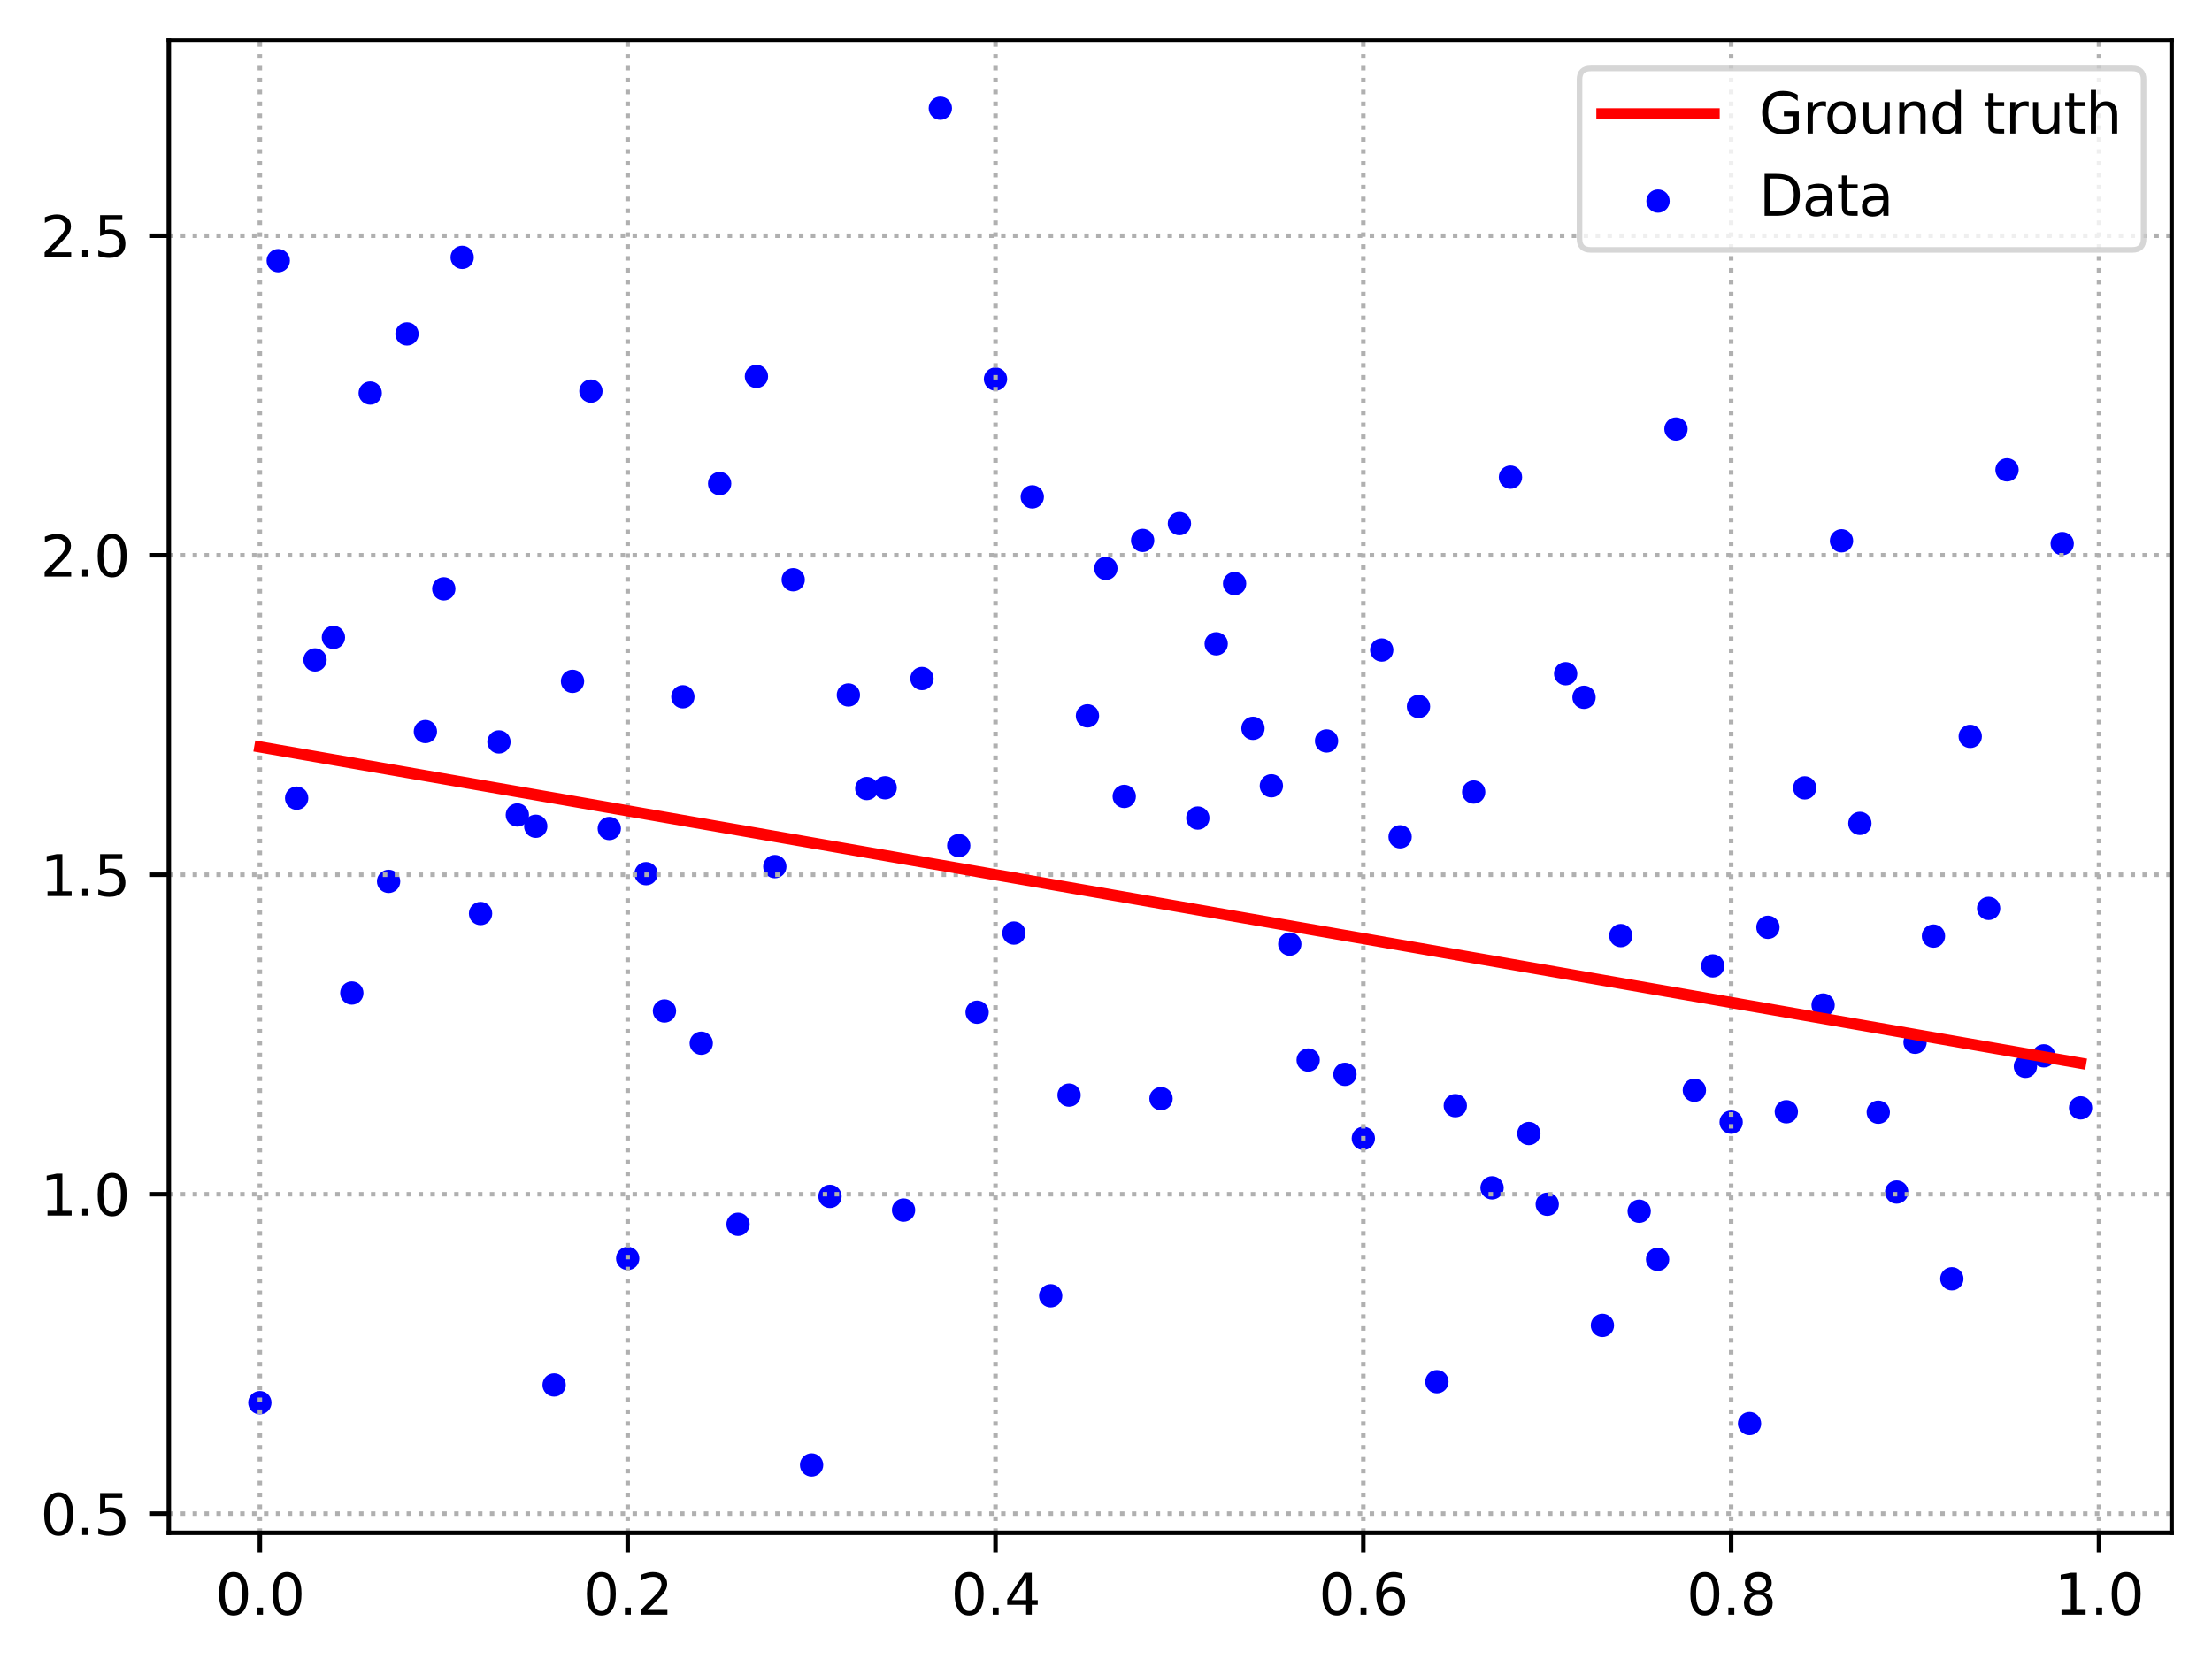 <?xml version="1.0" encoding="utf-8" standalone="no"?>
<!DOCTYPE svg PUBLIC "-//W3C//DTD SVG 1.1//EN"
  "http://www.w3.org/Graphics/SVG/1.1/DTD/svg11.dtd">
<svg xmlns:xlink="http://www.w3.org/1999/xlink" width="394.423pt" height="297.19pt" viewBox="0 0 394.423 297.19" xmlns="http://www.w3.org/2000/svg" version="1.1">
 <defs>
  <style type="text/css">*{stroke-linejoin: round; stroke-linecap: butt}</style>
 </defs>
 <g id="figure_1">
  <g id="patch_1">
   <path d="M 0 297.19 
L 394.423 297.19 
L 394.423 0 
L 0 0 
z
" style="fill: #ffffff"/>
  </g>
  <g id="axes_1">
   <g id="patch_2">
    <path d="M 30.103 273.312 
L 387.223 273.312 
L 387.223 7.2 
L 30.103 7.2 
z
" style="fill: #ffffff"/>
   </g>
   <g id="PathCollection_1">
    <defs>
     <path id="m8d053cd938" d="M 0 1.581 
C 0.419 1.581 0.822 1.415 1.118 1.118 
C 1.415 0.822 1.581 0.419 1.581 0 
C 1.581 -0.419 1.415 -0.822 1.118 -1.118 
C 0.822 -1.415 0.419 -1.581 0 -1.581 
C -0.419 -1.581 -0.822 -1.415 -1.118 -1.118 
C -1.415 -0.822 -1.581 -0.419 -1.581 0 
C -1.581 0.419 -1.415 0.822 -1.118 1.118 
C -0.822 1.415 -0.419 1.581 0 1.581 
z
" style="stroke: #0000ff"/>
    </defs>
    <g clip-path="url(#pa5b28a26cb)">
     <use xlink:href="#m8d053cd938" x="46.336" y="250.107" style="fill: #0000ff; stroke: #0000ff"/>
     <use xlink:href="#m8d053cd938" x="49.615" y="46.477" style="fill: #0000ff; stroke: #0000ff"/>
     <use xlink:href="#m8d053cd938" x="52.895" y="142.316" style="fill: #0000ff; stroke: #0000ff"/>
     <use xlink:href="#m8d053cd938" x="56.174" y="117.668" style="fill: #0000ff; stroke: #0000ff"/>
     <use xlink:href="#m8d053cd938" x="59.453" y="113.653" style="fill: #0000ff; stroke: #0000ff"/>
     <use xlink:href="#m8d053cd938" x="62.733" y="177.061" style="fill: #0000ff; stroke: #0000ff"/>
     <use xlink:href="#m8d053cd938" x="66.012" y="70.087" style="fill: #0000ff; stroke: #0000ff"/>
     <use xlink:href="#m8d053cd938" x="69.291" y="157.157" style="fill: #0000ff; stroke: #0000ff"/>
     <use xlink:href="#m8d053cd938" x="72.571" y="59.542" style="fill: #0000ff; stroke: #0000ff"/>
     <use xlink:href="#m8d053cd938" x="75.85" y="130.441" style="fill: #0000ff; stroke: #0000ff"/>
     <use xlink:href="#m8d053cd938" x="79.129" y="104.991" style="fill: #0000ff; stroke: #0000ff"/>
     <use xlink:href="#m8d053cd938" x="82.409" y="45.893" style="fill: #0000ff; stroke: #0000ff"/>
     <use xlink:href="#m8d053cd938" x="85.688" y="162.888" style="fill: #0000ff; stroke: #0000ff"/>
     <use xlink:href="#m8d053cd938" x="88.967" y="132.289" style="fill: #0000ff; stroke: #0000ff"/>
     <use xlink:href="#m8d053cd938" x="92.247" y="145.313" style="fill: #0000ff; stroke: #0000ff"/>
     <use xlink:href="#m8d053cd938" x="95.526" y="147.327" style="fill: #0000ff; stroke: #0000ff"/>
     <use xlink:href="#m8d053cd938" x="98.805" y="246.95" style="fill: #0000ff; stroke: #0000ff"/>
     <use xlink:href="#m8d053cd938" x="102.085" y="121.486" style="fill: #0000ff; stroke: #0000ff"/>
     <use xlink:href="#m8d053cd938" x="105.364" y="69.737" style="fill: #0000ff; stroke: #0000ff"/>
     <use xlink:href="#m8d053cd938" x="108.643" y="147.727" style="fill: #0000ff; stroke: #0000ff"/>
     <use xlink:href="#m8d053cd938" x="111.923" y="224.385" style="fill: #0000ff; stroke: #0000ff"/>
     <use xlink:href="#m8d053cd938" x="115.202" y="155.78" style="fill: #0000ff; stroke: #0000ff"/>
     <use xlink:href="#m8d053cd938" x="118.481" y="180.264" style="fill: #0000ff; stroke: #0000ff"/>
     <use xlink:href="#m8d053cd938" x="121.761" y="124.242" style="fill: #0000ff; stroke: #0000ff"/>
     <use xlink:href="#m8d053cd938" x="125.04" y="186.01" style="fill: #0000ff; stroke: #0000ff"/>
     <use xlink:href="#m8d053cd938" x="128.319" y="86.222" style="fill: #0000ff; stroke: #0000ff"/>
     <use xlink:href="#m8d053cd938" x="131.599" y="218.293" style="fill: #0000ff; stroke: #0000ff"/>
     <use xlink:href="#m8d053cd938" x="134.878" y="67.11" style="fill: #0000ff; stroke: #0000ff"/>
     <use xlink:href="#m8d053cd938" x="138.157" y="154.522" style="fill: #0000ff; stroke: #0000ff"/>
     <use xlink:href="#m8d053cd938" x="141.437" y="103.372" style="fill: #0000ff; stroke: #0000ff"/>
     <use xlink:href="#m8d053cd938" x="144.716" y="261.216" style="fill: #0000ff; stroke: #0000ff"/>
     <use xlink:href="#m8d053cd938" x="147.995" y="213.323" style="fill: #0000ff; stroke: #0000ff"/>
     <use xlink:href="#m8d053cd938" x="151.275" y="123.92" style="fill: #0000ff; stroke: #0000ff"/>
     <use xlink:href="#m8d053cd938" x="154.554" y="140.601" style="fill: #0000ff; stroke: #0000ff"/>
     <use xlink:href="#m8d053cd938" x="157.833" y="140.468" style="fill: #0000ff; stroke: #0000ff"/>
     <use xlink:href="#m8d053cd938" x="161.113" y="215.765" style="fill: #0000ff; stroke: #0000ff"/>
     <use xlink:href="#m8d053cd938" x="164.392" y="120.984" style="fill: #0000ff; stroke: #0000ff"/>
     <use xlink:href="#m8d053cd938" x="167.671" y="19.296" style="fill: #0000ff; stroke: #0000ff"/>
     <use xlink:href="#m8d053cd938" x="170.951" y="150.776" style="fill: #0000ff; stroke: #0000ff"/>
     <use xlink:href="#m8d053cd938" x="174.23" y="180.484" style="fill: #0000ff; stroke: #0000ff"/>
     <use xlink:href="#m8d053cd938" x="177.509" y="67.585" style="fill: #0000ff; stroke: #0000ff"/>
     <use xlink:href="#m8d053cd938" x="180.789" y="166.37" style="fill: #0000ff; stroke: #0000ff"/>
     <use xlink:href="#m8d053cd938" x="184.068" y="88.594" style="fill: #0000ff; stroke: #0000ff"/>
     <use xlink:href="#m8d053cd938" x="187.347" y="231.055" style="fill: #0000ff; stroke: #0000ff"/>
     <use xlink:href="#m8d053cd938" x="190.627" y="195.265" style="fill: #0000ff; stroke: #0000ff"/>
     <use xlink:href="#m8d053cd938" x="193.906" y="127.642" style="fill: #0000ff; stroke: #0000ff"/>
     <use xlink:href="#m8d053cd938" x="197.185" y="101.344" style="fill: #0000ff; stroke: #0000ff"/>
     <use xlink:href="#m8d053cd938" x="200.465" y="142.006" style="fill: #0000ff; stroke: #0000ff"/>
     <use xlink:href="#m8d053cd938" x="203.744" y="96.359" style="fill: #0000ff; stroke: #0000ff"/>
     <use xlink:href="#m8d053cd938" x="207.023" y="195.892" style="fill: #0000ff; stroke: #0000ff"/>
     <use xlink:href="#m8d053cd938" x="210.303" y="93.359" style="fill: #0000ff; stroke: #0000ff"/>
     <use xlink:href="#m8d053cd938" x="213.582" y="145.864" style="fill: #0000ff; stroke: #0000ff"/>
     <use xlink:href="#m8d053cd938" x="216.861" y="114.798" style="fill: #0000ff; stroke: #0000ff"/>
     <use xlink:href="#m8d053cd938" x="220.141" y="104.056" style="fill: #0000ff; stroke: #0000ff"/>
     <use xlink:href="#m8d053cd938" x="223.42" y="129.865" style="fill: #0000ff; stroke: #0000ff"/>
     <use xlink:href="#m8d053cd938" x="226.699" y="140.112" style="fill: #0000ff; stroke: #0000ff"/>
     <use xlink:href="#m8d053cd938" x="229.979" y="168.341" style="fill: #0000ff; stroke: #0000ff"/>
     <use xlink:href="#m8d053cd938" x="233.258" y="189.007" style="fill: #0000ff; stroke: #0000ff"/>
     <use xlink:href="#m8d053cd938" x="236.538" y="132.119" style="fill: #0000ff; stroke: #0000ff"/>
     <use xlink:href="#m8d053cd938" x="239.817" y="191.56" style="fill: #0000ff; stroke: #0000ff"/>
     <use xlink:href="#m8d053cd938" x="243.096" y="202.98" style="fill: #0000ff; stroke: #0000ff"/>
     <use xlink:href="#m8d053cd938" x="246.376" y="115.908" style="fill: #0000ff; stroke: #0000ff"/>
     <use xlink:href="#m8d053cd938" x="249.655" y="149.206" style="fill: #0000ff; stroke: #0000ff"/>
     <use xlink:href="#m8d053cd938" x="252.934" y="125.973" style="fill: #0000ff; stroke: #0000ff"/>
     <use xlink:href="#m8d053cd938" x="256.214" y="246.369" style="fill: #0000ff; stroke: #0000ff"/>
     <use xlink:href="#m8d053cd938" x="259.493" y="197.146" style="fill: #0000ff; stroke: #0000ff"/>
     <use xlink:href="#m8d053cd938" x="262.772" y="141.224" style="fill: #0000ff; stroke: #0000ff"/>
     <use xlink:href="#m8d053cd938" x="266.052" y="211.804" style="fill: #0000ff; stroke: #0000ff"/>
     <use xlink:href="#m8d053cd938" x="269.331" y="85.081" style="fill: #0000ff; stroke: #0000ff"/>
     <use xlink:href="#m8d053cd938" x="272.61" y="202.112" style="fill: #0000ff; stroke: #0000ff"/>
     <use xlink:href="#m8d053cd938" x="275.89" y="214.719" style="fill: #0000ff; stroke: #0000ff"/>
     <use xlink:href="#m8d053cd938" x="279.169" y="120.127" style="fill: #0000ff; stroke: #0000ff"/>
     <use xlink:href="#m8d053cd938" x="282.448" y="124.336" style="fill: #0000ff; stroke: #0000ff"/>
     <use xlink:href="#m8d053cd938" x="285.728" y="236.324" style="fill: #0000ff; stroke: #0000ff"/>
     <use xlink:href="#m8d053cd938" x="289.007" y="166.826" style="fill: #0000ff; stroke: #0000ff"/>
     <use xlink:href="#m8d053cd938" x="292.286" y="215.966" style="fill: #0000ff; stroke: #0000ff"/>
     <use xlink:href="#m8d053cd938" x="295.566" y="224.552" style="fill: #0000ff; stroke: #0000ff"/>
     <use xlink:href="#m8d053cd938" x="298.845" y="76.496" style="fill: #0000ff; stroke: #0000ff"/>
     <use xlink:href="#m8d053cd938" x="302.124" y="194.398" style="fill: #0000ff; stroke: #0000ff"/>
     <use xlink:href="#m8d053cd938" x="305.404" y="172.226" style="fill: #0000ff; stroke: #0000ff"/>
     <use xlink:href="#m8d053cd938" x="308.683" y="200.088" style="fill: #0000ff; stroke: #0000ff"/>
     <use xlink:href="#m8d053cd938" x="311.962" y="253.828" style="fill: #0000ff; stroke: #0000ff"/>
     <use xlink:href="#m8d053cd938" x="315.242" y="165.344" style="fill: #0000ff; stroke: #0000ff"/>
     <use xlink:href="#m8d053cd938" x="318.521" y="198.235" style="fill: #0000ff; stroke: #0000ff"/>
     <use xlink:href="#m8d053cd938" x="321.8" y="140.485" style="fill: #0000ff; stroke: #0000ff"/>
     <use xlink:href="#m8d053cd938" x="325.08" y="179.204" style="fill: #0000ff; stroke: #0000ff"/>
     <use xlink:href="#m8d053cd938" x="328.359" y="96.427" style="fill: #0000ff; stroke: #0000ff"/>
     <use xlink:href="#m8d053cd938" x="331.638" y="146.814" style="fill: #0000ff; stroke: #0000ff"/>
     <use xlink:href="#m8d053cd938" x="334.918" y="198.313" style="fill: #0000ff; stroke: #0000ff"/>
     <use xlink:href="#m8d053cd938" x="338.197" y="212.548" style="fill: #0000ff; stroke: #0000ff"/>
     <use xlink:href="#m8d053cd938" x="341.476" y="185.841" style="fill: #0000ff; stroke: #0000ff"/>
     <use xlink:href="#m8d053cd938" x="344.756" y="166.909" style="fill: #0000ff; stroke: #0000ff"/>
     <use xlink:href="#m8d053cd938" x="348.035" y="228.017" style="fill: #0000ff; stroke: #0000ff"/>
     <use xlink:href="#m8d053cd938" x="351.314" y="131.303" style="fill: #0000ff; stroke: #0000ff"/>
     <use xlink:href="#m8d053cd938" x="354.594" y="161.969" style="fill: #0000ff; stroke: #0000ff"/>
     <use xlink:href="#m8d053cd938" x="357.873" y="83.776" style="fill: #0000ff; stroke: #0000ff"/>
     <use xlink:href="#m8d053cd938" x="361.152" y="190.14" style="fill: #0000ff; stroke: #0000ff"/>
     <use xlink:href="#m8d053cd938" x="364.432" y="188.263" style="fill: #0000ff; stroke: #0000ff"/>
     <use xlink:href="#m8d053cd938" x="367.711" y="96.931" style="fill: #0000ff; stroke: #0000ff"/>
     <use xlink:href="#m8d053cd938" x="370.99" y="197.541" style="fill: #0000ff; stroke: #0000ff"/>
    </g>
   </g>
   <g id="matplotlib.axis_1">
    <g id="xtick_1">
     <g id="line2d_1">
      <path d="M 46.336 273.312 
L 46.336 7.2 
" clip-path="url(#pa5b28a26cb)" style="fill: none; stroke-dasharray: 0.8,1.32; stroke-dashoffset: 0; stroke: #b0b0b0; stroke-width: 0.8"/>
     </g>
     <g id="line2d_2">
      <defs>
       <path id="m78478aa3bd" d="M 0 0 
L 0 3.5 
" style="stroke: #000000; stroke-width: 0.8"/>
      </defs>
      <g>
       <use xlink:href="#m78478aa3bd" x="46.336" y="273.312" style="stroke: #000000; stroke-width: 0.8"/>
      </g>
     </g>
     <g id="text_1">
      <!-- 0.0 -->
      <g transform="translate(38.384 287.91) scale(0.1 -0.1)">
       <defs>
        <path id="DejaVuSans-30" d="M 2034 4250 
Q 1547 4250 1301 3770 
Q 1056 3291 1056 2328 
Q 1056 1369 1301 889 
Q 1547 409 2034 409 
Q 2525 409 2770 889 
Q 3016 1369 3016 2328 
Q 3016 3291 2770 3770 
Q 2525 4250 2034 4250 
z
M 2034 4750 
Q 2819 4750 3233 4129 
Q 3647 3509 3647 2328 
Q 3647 1150 3233 529 
Q 2819 -91 2034 -91 
Q 1250 -91 836 529 
Q 422 1150 422 2328 
Q 422 3509 836 4129 
Q 1250 4750 2034 4750 
z
" transform="scale(0.016)"/>
        <path id="DejaVuSans-2e" d="M 684 794 
L 1344 794 
L 1344 0 
L 684 0 
L 684 794 
z
" transform="scale(0.016)"/>
       </defs>
       <use xlink:href="#DejaVuSans-30"/>
       <use xlink:href="#DejaVuSans-2e" x="63.623"/>
       <use xlink:href="#DejaVuSans-30" x="95.41"/>
      </g>
     </g>
    </g>
    <g id="xtick_2">
     <g id="line2d_3">
      <path d="M 111.923 273.312 
L 111.923 7.2 
" clip-path="url(#pa5b28a26cb)" style="fill: none; stroke-dasharray: 0.8,1.32; stroke-dashoffset: 0; stroke: #b0b0b0; stroke-width: 0.8"/>
     </g>
     <g id="line2d_4">
      <g>
       <use xlink:href="#m78478aa3bd" x="111.923" y="273.312" style="stroke: #000000; stroke-width: 0.8"/>
      </g>
     </g>
     <g id="text_2">
      <!-- 0.2 -->
      <g transform="translate(103.971 287.91) scale(0.1 -0.1)">
       <defs>
        <path id="DejaVuSans-32" d="M 1228 531 
L 3431 531 
L 3431 0 
L 469 0 
L 469 531 
Q 828 903 1448 1529 
Q 2069 2156 2228 2338 
Q 2531 2678 2651 2914 
Q 2772 3150 2772 3378 
Q 2772 3750 2511 3984 
Q 2250 4219 1831 4219 
Q 1534 4219 1204 4116 
Q 875 4013 500 3803 
L 500 4441 
Q 881 4594 1212 4672 
Q 1544 4750 1819 4750 
Q 2544 4750 2975 4387 
Q 3406 4025 3406 3419 
Q 3406 3131 3298 2873 
Q 3191 2616 2906 2266 
Q 2828 2175 2409 1742 
Q 1991 1309 1228 531 
z
" transform="scale(0.016)"/>
       </defs>
       <use xlink:href="#DejaVuSans-30"/>
       <use xlink:href="#DejaVuSans-2e" x="63.623"/>
       <use xlink:href="#DejaVuSans-32" x="95.41"/>
      </g>
     </g>
    </g>
    <g id="xtick_3">
     <g id="line2d_5">
      <path d="M 177.509 273.312 
L 177.509 7.2 
" clip-path="url(#pa5b28a26cb)" style="fill: none; stroke-dasharray: 0.8,1.32; stroke-dashoffset: 0; stroke: #b0b0b0; stroke-width: 0.8"/>
     </g>
     <g id="line2d_6">
      <g>
       <use xlink:href="#m78478aa3bd" x="177.509" y="273.312" style="stroke: #000000; stroke-width: 0.8"/>
      </g>
     </g>
     <g id="text_3">
      <!-- 0.4 -->
      <g transform="translate(169.558 287.91) scale(0.1 -0.1)">
       <defs>
        <path id="DejaVuSans-34" d="M 2419 4116 
L 825 1625 
L 2419 1625 
L 2419 4116 
z
M 2253 4666 
L 3047 4666 
L 3047 1625 
L 3713 1625 
L 3713 1100 
L 3047 1100 
L 3047 0 
L 2419 0 
L 2419 1100 
L 313 1100 
L 313 1709 
L 2253 4666 
z
" transform="scale(0.016)"/>
       </defs>
       <use xlink:href="#DejaVuSans-30"/>
       <use xlink:href="#DejaVuSans-2e" x="63.623"/>
       <use xlink:href="#DejaVuSans-34" x="95.41"/>
      </g>
     </g>
    </g>
    <g id="xtick_4">
     <g id="line2d_7">
      <path d="M 243.096 273.312 
L 243.096 7.2 
" clip-path="url(#pa5b28a26cb)" style="fill: none; stroke-dasharray: 0.8,1.32; stroke-dashoffset: 0; stroke: #b0b0b0; stroke-width: 0.8"/>
     </g>
     <g id="line2d_8">
      <g>
       <use xlink:href="#m78478aa3bd" x="243.096" y="273.312" style="stroke: #000000; stroke-width: 0.8"/>
      </g>
     </g>
     <g id="text_4">
      <!-- 0.6 -->
      <g transform="translate(235.145 287.91) scale(0.1 -0.1)">
       <defs>
        <path id="DejaVuSans-36" d="M 2113 2584 
Q 1688 2584 1439 2293 
Q 1191 2003 1191 1497 
Q 1191 994 1439 701 
Q 1688 409 2113 409 
Q 2538 409 2786 701 
Q 3034 994 3034 1497 
Q 3034 2003 2786 2293 
Q 2538 2584 2113 2584 
z
M 3366 4563 
L 3366 3988 
Q 3128 4100 2886 4159 
Q 2644 4219 2406 4219 
Q 1781 4219 1451 3797 
Q 1122 3375 1075 2522 
Q 1259 2794 1537 2939 
Q 1816 3084 2150 3084 
Q 2853 3084 3261 2657 
Q 3669 2231 3669 1497 
Q 3669 778 3244 343 
Q 2819 -91 2113 -91 
Q 1303 -91 875 529 
Q 447 1150 447 2328 
Q 447 3434 972 4092 
Q 1497 4750 2381 4750 
Q 2619 4750 2861 4703 
Q 3103 4656 3366 4563 
z
" transform="scale(0.016)"/>
       </defs>
       <use xlink:href="#DejaVuSans-30"/>
       <use xlink:href="#DejaVuSans-2e" x="63.623"/>
       <use xlink:href="#DejaVuSans-36" x="95.41"/>
      </g>
     </g>
    </g>
    <g id="xtick_5">
     <g id="line2d_9">
      <path d="M 308.683 273.312 
L 308.683 7.2 
" clip-path="url(#pa5b28a26cb)" style="fill: none; stroke-dasharray: 0.8,1.32; stroke-dashoffset: 0; stroke: #b0b0b0; stroke-width: 0.8"/>
     </g>
     <g id="line2d_10">
      <g>
       <use xlink:href="#m78478aa3bd" x="308.683" y="273.312" style="stroke: #000000; stroke-width: 0.8"/>
      </g>
     </g>
     <g id="text_5">
      <!-- 0.8 -->
      <g transform="translate(300.731 287.91) scale(0.1 -0.1)">
       <defs>
        <path id="DejaVuSans-38" d="M 2034 2216 
Q 1584 2216 1326 1975 
Q 1069 1734 1069 1313 
Q 1069 891 1326 650 
Q 1584 409 2034 409 
Q 2484 409 2743 651 
Q 3003 894 3003 1313 
Q 3003 1734 2745 1975 
Q 2488 2216 2034 2216 
z
M 1403 2484 
Q 997 2584 770 2862 
Q 544 3141 544 3541 
Q 544 4100 942 4425 
Q 1341 4750 2034 4750 
Q 2731 4750 3128 4425 
Q 3525 4100 3525 3541 
Q 3525 3141 3298 2862 
Q 3072 2584 2669 2484 
Q 3125 2378 3379 2068 
Q 3634 1759 3634 1313 
Q 3634 634 3220 271 
Q 2806 -91 2034 -91 
Q 1263 -91 848 271 
Q 434 634 434 1313 
Q 434 1759 690 2068 
Q 947 2378 1403 2484 
z
M 1172 3481 
Q 1172 3119 1398 2916 
Q 1625 2713 2034 2713 
Q 2441 2713 2670 2916 
Q 2900 3119 2900 3481 
Q 2900 3844 2670 4047 
Q 2441 4250 2034 4250 
Q 1625 4250 1398 4047 
Q 1172 3844 1172 3481 
z
" transform="scale(0.016)"/>
       </defs>
       <use xlink:href="#DejaVuSans-30"/>
       <use xlink:href="#DejaVuSans-2e" x="63.623"/>
       <use xlink:href="#DejaVuSans-38" x="95.41"/>
      </g>
     </g>
    </g>
    <g id="xtick_6">
     <g id="line2d_11">
      <path d="M 374.27 273.312 
L 374.27 7.2 
" clip-path="url(#pa5b28a26cb)" style="fill: none; stroke-dasharray: 0.8,1.32; stroke-dashoffset: 0; stroke: #b0b0b0; stroke-width: 0.8"/>
     </g>
     <g id="line2d_12">
      <g>
       <use xlink:href="#m78478aa3bd" x="374.27" y="273.312" style="stroke: #000000; stroke-width: 0.8"/>
      </g>
     </g>
     <g id="text_6">
      <!-- 1.0 -->
      <g transform="translate(366.318 287.91) scale(0.1 -0.1)">
       <defs>
        <path id="DejaVuSans-31" d="M 794 531 
L 1825 531 
L 1825 4091 
L 703 3866 
L 703 4441 
L 1819 4666 
L 2450 4666 
L 2450 531 
L 3481 531 
L 3481 0 
L 794 0 
L 794 531 
z
" transform="scale(0.016)"/>
       </defs>
       <use xlink:href="#DejaVuSans-31"/>
       <use xlink:href="#DejaVuSans-2e" x="63.623"/>
       <use xlink:href="#DejaVuSans-30" x="95.41"/>
      </g>
     </g>
    </g>
   </g>
   <g id="matplotlib.axis_2">
    <g id="ytick_1">
     <g id="line2d_13">
      <path d="M 30.103 269.895 
L 387.223 269.895 
" clip-path="url(#pa5b28a26cb)" style="fill: none; stroke-dasharray: 0.8,1.32; stroke-dashoffset: 0; stroke: #b0b0b0; stroke-width: 0.8"/>
     </g>
     <g id="line2d_14">
      <defs>
       <path id="mc669799e0a" d="M 0 0 
L -3.5 0 
" style="stroke: #000000; stroke-width: 0.8"/>
      </defs>
      <g>
       <use xlink:href="#mc669799e0a" x="30.103" y="269.895" style="stroke: #000000; stroke-width: 0.8"/>
      </g>
     </g>
     <g id="text_7">
      <!-- 0.5 -->
      <g transform="translate(7.2 273.694) scale(0.1 -0.1)">
       <defs>
        <path id="DejaVuSans-35" d="M 691 4666 
L 3169 4666 
L 3169 4134 
L 1269 4134 
L 1269 2991 
Q 1406 3038 1543 3061 
Q 1681 3084 1819 3084 
Q 2600 3084 3056 2656 
Q 3513 2228 3513 1497 
Q 3513 744 3044 326 
Q 2575 -91 1722 -91 
Q 1428 -91 1123 -41 
Q 819 9 494 109 
L 494 744 
Q 775 591 1075 516 
Q 1375 441 1709 441 
Q 2250 441 2565 725 
Q 2881 1009 2881 1497 
Q 2881 1984 2565 2268 
Q 2250 2553 1709 2553 
Q 1456 2553 1204 2497 
Q 953 2441 691 2322 
L 691 4666 
z
" transform="scale(0.016)"/>
       </defs>
       <use xlink:href="#DejaVuSans-30"/>
       <use xlink:href="#DejaVuSans-2e" x="63.623"/>
       <use xlink:href="#DejaVuSans-35" x="95.41"/>
      </g>
     </g>
    </g>
    <g id="ytick_2">
     <g id="line2d_15">
      <path d="M 30.103 212.931 
L 387.223 212.931 
" clip-path="url(#pa5b28a26cb)" style="fill: none; stroke-dasharray: 0.8,1.32; stroke-dashoffset: 0; stroke: #b0b0b0; stroke-width: 0.8"/>
     </g>
     <g id="line2d_16">
      <g>
       <use xlink:href="#mc669799e0a" x="30.103" y="212.931" style="stroke: #000000; stroke-width: 0.8"/>
      </g>
     </g>
     <g id="text_8">
      <!-- 1.0 -->
      <g transform="translate(7.2 216.731) scale(0.1 -0.1)">
       <use xlink:href="#DejaVuSans-31"/>
       <use xlink:href="#DejaVuSans-2e" x="63.623"/>
       <use xlink:href="#DejaVuSans-30" x="95.41"/>
      </g>
     </g>
    </g>
    <g id="ytick_3">
     <g id="line2d_17">
      <path d="M 30.103 155.968 
L 387.223 155.968 
" clip-path="url(#pa5b28a26cb)" style="fill: none; stroke-dasharray: 0.8,1.32; stroke-dashoffset: 0; stroke: #b0b0b0; stroke-width: 0.8"/>
     </g>
     <g id="line2d_18">
      <g>
       <use xlink:href="#mc669799e0a" x="30.103" y="155.968" style="stroke: #000000; stroke-width: 0.8"/>
      </g>
     </g>
     <g id="text_9">
      <!-- 1.5 -->
      <g transform="translate(7.2 159.767) scale(0.1 -0.1)">
       <use xlink:href="#DejaVuSans-31"/>
       <use xlink:href="#DejaVuSans-2e" x="63.623"/>
       <use xlink:href="#DejaVuSans-35" x="95.41"/>
      </g>
     </g>
    </g>
    <g id="ytick_4">
     <g id="line2d_19">
      <path d="M 30.103 99.004 
L 387.223 99.004 
" clip-path="url(#pa5b28a26cb)" style="fill: none; stroke-dasharray: 0.8,1.32; stroke-dashoffset: 0; stroke: #b0b0b0; stroke-width: 0.8"/>
     </g>
     <g id="line2d_20">
      <g>
       <use xlink:href="#mc669799e0a" x="30.103" y="99.004" style="stroke: #000000; stroke-width: 0.8"/>
      </g>
     </g>
     <g id="text_10">
      <!-- 2.0 -->
      <g transform="translate(7.2 102.803) scale(0.1 -0.1)">
       <use xlink:href="#DejaVuSans-32"/>
       <use xlink:href="#DejaVuSans-2e" x="63.623"/>
       <use xlink:href="#DejaVuSans-30" x="95.41"/>
      </g>
     </g>
    </g>
    <g id="ytick_5">
     <g id="line2d_21">
      <path d="M 30.103 42.041 
L 387.223 42.041 
" clip-path="url(#pa5b28a26cb)" style="fill: none; stroke-dasharray: 0.8,1.32; stroke-dashoffset: 0; stroke: #b0b0b0; stroke-width: 0.8"/>
     </g>
     <g id="line2d_22">
      <g>
       <use xlink:href="#mc669799e0a" x="30.103" y="42.041" style="stroke: #000000; stroke-width: 0.8"/>
      </g>
     </g>
     <g id="text_11">
      <!-- 2.5 -->
      <g transform="translate(7.2 45.84) scale(0.1 -0.1)">
       <use xlink:href="#DejaVuSans-32"/>
       <use xlink:href="#DejaVuSans-2e" x="63.623"/>
       <use xlink:href="#DejaVuSans-35" x="95.41"/>
      </g>
     </g>
    </g>
   </g>
   <g id="line2d_23">
    <path d="M 46.336 133.182 
L 49.615 133.752 
L 52.895 134.322 
L 56.174 134.891 
L 59.453 135.461 
L 62.733 136.031 
L 66.012 136.6 
L 69.291 137.17 
L 72.571 137.739 
L 75.85 138.309 
L 79.129 138.879 
L 82.409 139.448 
L 85.688 140.018 
L 88.967 140.588 
L 92.247 141.157 
L 95.526 141.727 
L 98.805 142.296 
L 102.085 142.866 
L 105.364 143.436 
L 108.643 144.005 
L 111.923 144.575 
L 115.202 145.145 
L 118.481 145.714 
L 121.761 146.284 
L 125.04 146.854 
L 128.319 147.423 
L 131.599 147.993 
L 134.878 148.562 
L 138.157 149.132 
L 141.437 149.702 
L 144.716 150.271 
L 147.995 150.841 
L 151.275 151.411 
L 154.554 151.98 
L 157.833 152.55 
L 161.113 153.12 
L 164.392 153.689 
L 167.671 154.259 
L 170.951 154.828 
L 174.23 155.398 
L 177.509 155.968 
L 180.789 156.537 
L 184.068 157.107 
L 187.347 157.677 
L 190.627 158.246 
L 193.906 158.816 
L 197.185 159.386 
L 200.465 159.955 
L 203.744 160.525 
L 207.023 161.094 
L 210.303 161.664 
L 213.582 162.234 
L 216.861 162.803 
L 220.141 163.373 
L 223.42 163.943 
L 226.699 164.512 
L 229.979 165.082 
L 233.258 165.652 
L 236.538 166.221 
L 239.817 166.791 
L 243.096 167.36 
L 246.376 167.93 
L 249.655 168.5 
L 252.934 169.069 
L 256.214 169.639 
L 259.493 170.209 
L 262.772 170.778 
L 266.052 171.348 
L 269.331 171.918 
L 272.61 172.487 
L 275.89 173.057 
L 279.169 173.626 
L 282.448 174.196 
L 285.728 174.766 
L 289.007 175.335 
L 292.286 175.905 
L 295.566 176.475 
L 298.845 177.044 
L 302.124 177.614 
L 305.404 178.184 
L 308.683 178.753 
L 311.962 179.323 
L 315.242 179.892 
L 318.521 180.462 
L 321.8 181.032 
L 325.08 181.601 
L 328.359 182.171 
L 331.638 182.741 
L 334.918 183.31 
L 338.197 183.88 
L 341.476 184.45 
L 344.756 185.019 
L 348.035 185.589 
L 351.314 186.158 
L 354.594 186.728 
L 357.873 187.298 
L 361.152 187.867 
L 364.432 188.437 
L 367.711 189.007 
L 370.99 189.576 
" clip-path="url(#pa5b28a26cb)" style="fill: none; stroke: #ff0000; stroke-width: 2; stroke-linecap: square"/>
   </g>
   <g id="patch_3">
    <path d="M 30.103 273.312 
L 30.103 7.2 
" style="fill: none; stroke: #000000; stroke-width: 0.8; stroke-linejoin: miter; stroke-linecap: square"/>
   </g>
   <g id="patch_4">
    <path d="M 387.223 273.312 
L 387.223 7.2 
" style="fill: none; stroke: #000000; stroke-width: 0.8; stroke-linejoin: miter; stroke-linecap: square"/>
   </g>
   <g id="patch_5">
    <path d="M 30.103 273.312 
L 387.223 273.312 
" style="fill: none; stroke: #000000; stroke-width: 0.8; stroke-linejoin: miter; stroke-linecap: square"/>
   </g>
   <g id="patch_6">
    <path d="M 30.103 7.2 
L 387.223 7.2 
" style="fill: none; stroke: #000000; stroke-width: 0.8; stroke-linejoin: miter; stroke-linecap: square"/>
   </g>
   <g id="legend_1">
    <g id="patch_7">
     <path d="M 283.642 44.556 
L 380.223 44.556 
Q 382.223 44.556 382.223 42.556 
L 382.223 14.2 
Q 382.223 12.2 380.223 12.2 
L 283.642 12.2 
Q 281.642 12.2 281.642 14.2 
L 281.642 42.556 
Q 281.642 44.556 283.642 44.556 
z
" style="fill: #ffffff; opacity: 0.8; stroke: #cccccc; stroke-linejoin: miter"/>
    </g>
    <g id="line2d_24">
     <path d="M 285.642 20.298 
L 295.642 20.298 
L 305.642 20.298 
" style="fill: none; stroke: #ff0000; stroke-width: 2; stroke-linecap: square"/>
    </g>
    <g id="text_12">
     <!-- Ground truth -->
     <g transform="translate(313.642 23.798) scale(0.1 -0.1)">
      <defs>
       <path id="DejaVuSans-47" d="M 3809 666 
L 3809 1919 
L 2778 1919 
L 2778 2438 
L 4434 2438 
L 4434 434 
Q 4069 175 3628 42 
Q 3188 -91 2688 -91 
Q 1594 -91 976 548 
Q 359 1188 359 2328 
Q 359 3472 976 4111 
Q 1594 4750 2688 4750 
Q 3144 4750 3555 4637 
Q 3966 4525 4313 4306 
L 4313 3634 
Q 3963 3931 3569 4081 
Q 3175 4231 2741 4231 
Q 1884 4231 1454 3753 
Q 1025 3275 1025 2328 
Q 1025 1384 1454 906 
Q 1884 428 2741 428 
Q 3075 428 3337 486 
Q 3600 544 3809 666 
z
" transform="scale(0.016)"/>
       <path id="DejaVuSans-72" d="M 2631 2963 
Q 2534 3019 2420 3045 
Q 2306 3072 2169 3072 
Q 1681 3072 1420 2755 
Q 1159 2438 1159 1844 
L 1159 0 
L 581 0 
L 581 3500 
L 1159 3500 
L 1159 2956 
Q 1341 3275 1631 3429 
Q 1922 3584 2338 3584 
Q 2397 3584 2469 3576 
Q 2541 3569 2628 3553 
L 2631 2963 
z
" transform="scale(0.016)"/>
       <path id="DejaVuSans-6f" d="M 1959 3097 
Q 1497 3097 1228 2736 
Q 959 2375 959 1747 
Q 959 1119 1226 758 
Q 1494 397 1959 397 
Q 2419 397 2687 759 
Q 2956 1122 2956 1747 
Q 2956 2369 2687 2733 
Q 2419 3097 1959 3097 
z
M 1959 3584 
Q 2709 3584 3137 3096 
Q 3566 2609 3566 1747 
Q 3566 888 3137 398 
Q 2709 -91 1959 -91 
Q 1206 -91 779 398 
Q 353 888 353 1747 
Q 353 2609 779 3096 
Q 1206 3584 1959 3584 
z
" transform="scale(0.016)"/>
       <path id="DejaVuSans-75" d="M 544 1381 
L 544 3500 
L 1119 3500 
L 1119 1403 
Q 1119 906 1312 657 
Q 1506 409 1894 409 
Q 2359 409 2629 706 
Q 2900 1003 2900 1516 
L 2900 3500 
L 3475 3500 
L 3475 0 
L 2900 0 
L 2900 538 
Q 2691 219 2414 64 
Q 2138 -91 1772 -91 
Q 1169 -91 856 284 
Q 544 659 544 1381 
z
M 1991 3584 
L 1991 3584 
z
" transform="scale(0.016)"/>
       <path id="DejaVuSans-6e" d="M 3513 2113 
L 3513 0 
L 2938 0 
L 2938 2094 
Q 2938 2591 2744 2837 
Q 2550 3084 2163 3084 
Q 1697 3084 1428 2787 
Q 1159 2491 1159 1978 
L 1159 0 
L 581 0 
L 581 3500 
L 1159 3500 
L 1159 2956 
Q 1366 3272 1645 3428 
Q 1925 3584 2291 3584 
Q 2894 3584 3203 3211 
Q 3513 2838 3513 2113 
z
" transform="scale(0.016)"/>
       <path id="DejaVuSans-64" d="M 2906 2969 
L 2906 4863 
L 3481 4863 
L 3481 0 
L 2906 0 
L 2906 525 
Q 2725 213 2448 61 
Q 2172 -91 1784 -91 
Q 1150 -91 751 415 
Q 353 922 353 1747 
Q 353 2572 751 3078 
Q 1150 3584 1784 3584 
Q 2172 3584 2448 3432 
Q 2725 3281 2906 2969 
z
M 947 1747 
Q 947 1113 1208 752 
Q 1469 391 1925 391 
Q 2381 391 2643 752 
Q 2906 1113 2906 1747 
Q 2906 2381 2643 2742 
Q 2381 3103 1925 3103 
Q 1469 3103 1208 2742 
Q 947 2381 947 1747 
z
" transform="scale(0.016)"/>
       <path id="DejaVuSans-20" transform="scale(0.016)"/>
       <path id="DejaVuSans-74" d="M 1172 4494 
L 1172 3500 
L 2356 3500 
L 2356 3053 
L 1172 3053 
L 1172 1153 
Q 1172 725 1289 603 
Q 1406 481 1766 481 
L 2356 481 
L 2356 0 
L 1766 0 
Q 1100 0 847 248 
Q 594 497 594 1153 
L 594 3053 
L 172 3053 
L 172 3500 
L 594 3500 
L 594 4494 
L 1172 4494 
z
" transform="scale(0.016)"/>
       <path id="DejaVuSans-68" d="M 3513 2113 
L 3513 0 
L 2938 0 
L 2938 2094 
Q 2938 2591 2744 2837 
Q 2550 3084 2163 3084 
Q 1697 3084 1428 2787 
Q 1159 2491 1159 1978 
L 1159 0 
L 581 0 
L 581 4863 
L 1159 4863 
L 1159 2956 
Q 1366 3272 1645 3428 
Q 1925 3584 2291 3584 
Q 2894 3584 3203 3211 
Q 3513 2838 3513 2113 
z
" transform="scale(0.016)"/>
      </defs>
      <use xlink:href="#DejaVuSans-47"/>
      <use xlink:href="#DejaVuSans-72" x="77.49"/>
      <use xlink:href="#DejaVuSans-6f" x="116.354"/>
      <use xlink:href="#DejaVuSans-75" x="177.535"/>
      <use xlink:href="#DejaVuSans-6e" x="240.914"/>
      <use xlink:href="#DejaVuSans-64" x="304.293"/>
      <use xlink:href="#DejaVuSans-20" x="367.77"/>
      <use xlink:href="#DejaVuSans-74" x="399.557"/>
      <use xlink:href="#DejaVuSans-72" x="438.766"/>
      <use xlink:href="#DejaVuSans-75" x="479.879"/>
      <use xlink:href="#DejaVuSans-74" x="543.258"/>
      <use xlink:href="#DejaVuSans-68" x="582.467"/>
     </g>
    </g>
    <g id="PathCollection_2">
     <g>
      <use xlink:href="#m8d053cd938" x="295.642" y="35.852" style="fill: #0000ff; stroke: #0000ff"/>
     </g>
    </g>
    <g id="text_13">
     <!-- Data -->
     <g transform="translate(313.642 38.477) scale(0.1 -0.1)">
      <defs>
       <path id="DejaVuSans-44" d="M 1259 4147 
L 1259 519 
L 2022 519 
Q 2988 519 3436 956 
Q 3884 1394 3884 2338 
Q 3884 3275 3436 3711 
Q 2988 4147 2022 4147 
L 1259 4147 
z
M 628 4666 
L 1925 4666 
Q 3281 4666 3915 4102 
Q 4550 3538 4550 2338 
Q 4550 1131 3912 565 
Q 3275 0 1925 0 
L 628 0 
L 628 4666 
z
" transform="scale(0.016)"/>
       <path id="DejaVuSans-61" d="M 2194 1759 
Q 1497 1759 1228 1600 
Q 959 1441 959 1056 
Q 959 750 1161 570 
Q 1363 391 1709 391 
Q 2188 391 2477 730 
Q 2766 1069 2766 1631 
L 2766 1759 
L 2194 1759 
z
M 3341 1997 
L 3341 0 
L 2766 0 
L 2766 531 
Q 2569 213 2275 61 
Q 1981 -91 1556 -91 
Q 1019 -91 701 211 
Q 384 513 384 1019 
Q 384 1609 779 1909 
Q 1175 2209 1959 2209 
L 2766 2209 
L 2766 2266 
Q 2766 2663 2505 2880 
Q 2244 3097 1772 3097 
Q 1472 3097 1187 3025 
Q 903 2953 641 2809 
L 641 3341 
Q 956 3463 1253 3523 
Q 1550 3584 1831 3584 
Q 2591 3584 2966 3190 
Q 3341 2797 3341 1997 
z
" transform="scale(0.016)"/>
      </defs>
      <use xlink:href="#DejaVuSans-44"/>
      <use xlink:href="#DejaVuSans-61" x="77.002"/>
      <use xlink:href="#DejaVuSans-74" x="138.281"/>
      <use xlink:href="#DejaVuSans-61" x="177.49"/>
     </g>
    </g>
   </g>
  </g>
 </g>
 <defs>
  <clipPath id="pa5b28a26cb">
   <rect x="30.103" y="7.2" width="357.12" height="266.112"/>
  </clipPath>
 </defs>
</svg>
